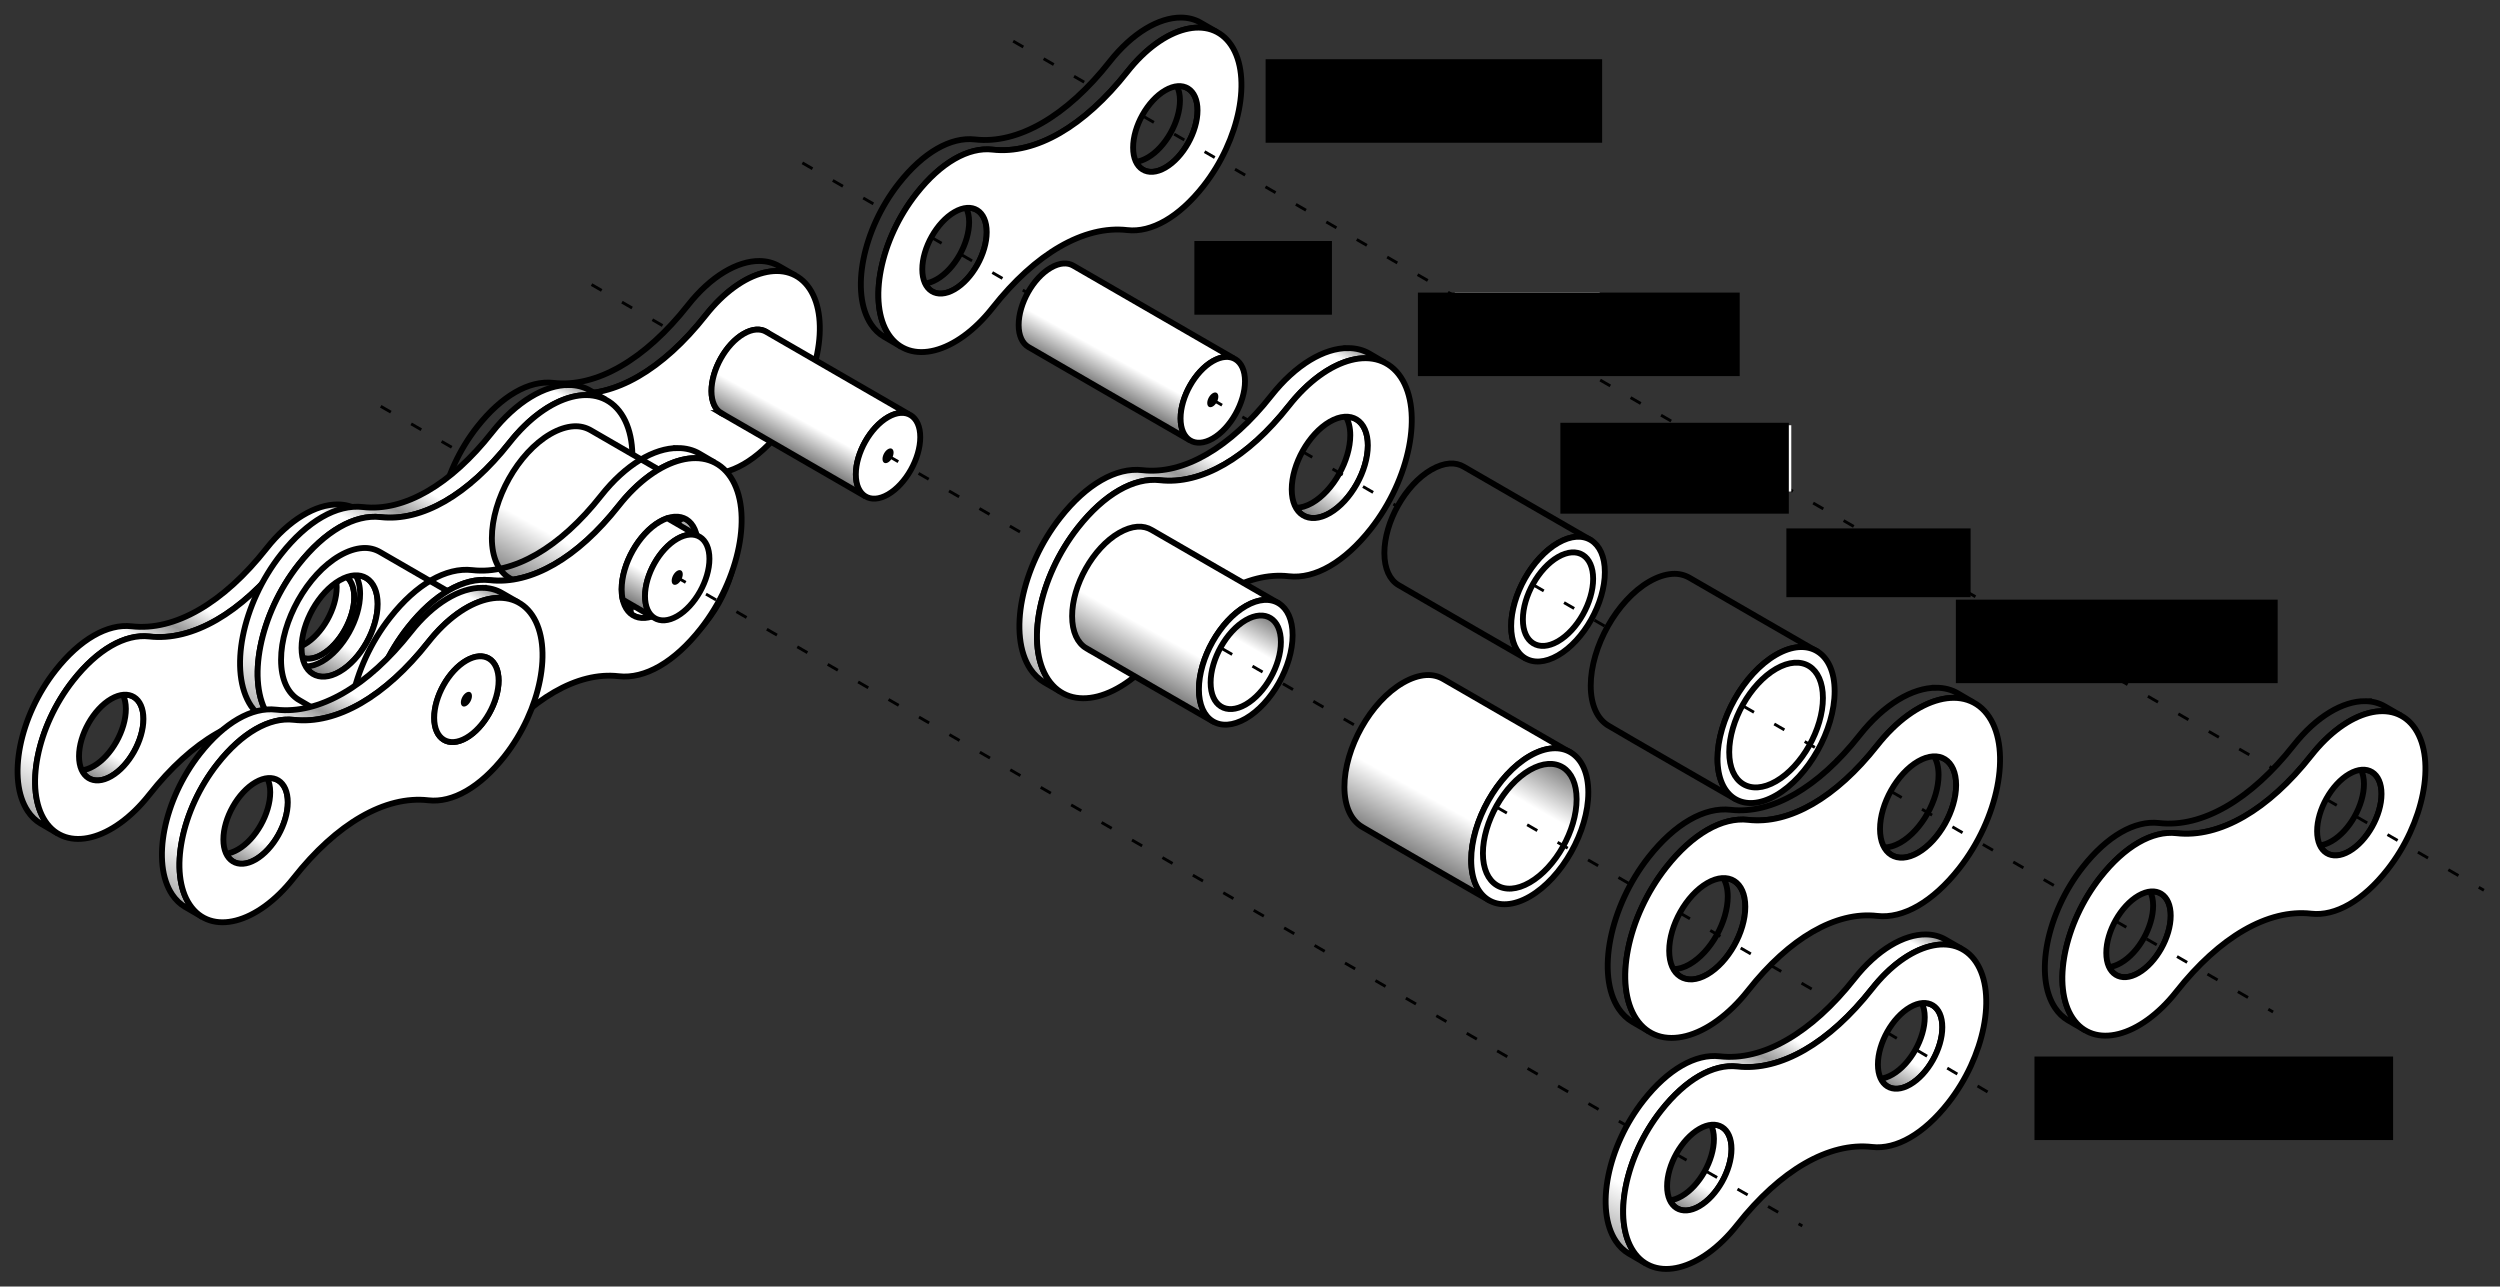 <?xml version="1.0" encoding="UTF-8" standalone="no"?>
<!-- Created with Inkscape (http://www.inkscape.org/) -->

<svg
   xmlns:dc="http://purl.org/dc/elements/1.1/"
   xmlns:cc="http://creativecommons.org/ns#"
   xmlns:rdf="http://www.w3.org/1999/02/22-rdf-syntax-ns#"
   xmlns:svg="http://www.w3.org/2000/svg"
   xmlns="http://www.w3.org/2000/svg"
   xmlns:xlink="http://www.w3.org/1999/xlink"
   xmlns:sodipodi="http://sodipodi.sourceforge.net/DTD/sodipodi-0.dtd"
   xmlns:inkscape="http://www.inkscape.org/namespaces/inkscape"
   version="1.0"
   width="853.822"
   height="439.386"
   id="svg2"
   inkscape:version="0.48.4 r9939"
   sodipodi:docname="Roller_Chain.svg">
  <rect width="100%" height="100%" fill="#333333" stroke="none"/>
  <sodipodi:namedview
     pagecolor="#ffffff"
     bordercolor="#666666"
     borderopacity="1"
     objecttolerance="10"
     gridtolerance="10"
     guidetolerance="10"
     inkscape:pageopacity="0"
     inkscape:pageshadow="2"
     inkscape:window-width="1920"
     inkscape:window-height="1139"
     id="namedview117"
     showgrid="false"
     fit-margin-top="5"
     fit-margin-left="5"
     fit-margin-bottom="5"
     fit-margin-right="5"
     inkscape:zoom="1.19198"
     inkscape:cx="342.47805"
     inkscape:cy="157.20283"
     inkscape:window-x="-4"
     inkscape:window-y="-4"
     inkscape:window-maximized="1"
     inkscape:current-layer="svg2" />
  <defs
     id="defs4">
    <linearGradient
       id="linearGradient2561">
      <stop
         id="stop2563"
         style="stop-color:#808080;stop-opacity:1"
         offset="0" />
      <stop
         id="stop2569"
         style="stop-color:#ffffff;stop-opacity:1"
         offset="0.35" />
      <stop
         id="stop2565"
         style="stop-color:#ffffff;stop-opacity:1"
         offset="1" />
    </linearGradient>
    <linearGradient
       id="linearGradient3618">
      <stop
         id="stop3620"
         style="stop-color:#aaaaaa;stop-opacity:1"
         offset="0" />
      <stop
         id="stop7022"
         style="stop-color:#ffffff;stop-opacity:1"
         offset="0.13" />
      <stop
         id="stop7020"
         style="stop-color:#ffffff;stop-opacity:1"
         offset="0.48" />
      <stop
         id="stop3982"
         style="stop-color:#999999;stop-opacity:1"
         offset="0.55" />
      <stop
         id="stop7016"
         style="stop-color:#ffffff;stop-opacity:1"
         offset="0.62" />
      <stop
         id="stop7014"
         style="stop-color:#ffffff;stop-opacity:1"
         offset="0.95" />
      <stop
         id="stop3622"
         style="stop-color:#808080;stop-opacity:1"
         offset="1" />
    </linearGradient>
    <linearGradient
       x1="-12.702"
       y1="16.117"
       x2="24.563"
       y2="-51.065"
       id="linearGradient3978"
       xlink:href="#linearGradient3618"
       gradientUnits="userSpaceOnUse" />
    <linearGradient
       x1="-11.714"
       y1="14.565"
       x2="23.716"
       y2="-49.512"
       id="linearGradient7754"
       xlink:href="#linearGradient3618"
       gradientUnits="userSpaceOnUse" />
    <linearGradient
       x1="-7.042"
       y1="12.704"
       x2="6.97"
       y2="-12.574"
       id="linearGradient2807"
       xlink:href="#linearGradient2561"
       gradientUnits="userSpaceOnUse" />
    <linearGradient
       x1="27.277"
       y1="2.433"
       x2="15.33"
       y2="23.215"
       id="linearGradient2881"
       xlink:href="#linearGradient2561"
       gradientUnits="userSpaceOnUse" />
    <linearGradient
       x1="-5.593"
       y1="10.09"
       x2="5.57"
       y2="-10.049"
       id="linearGradient2908"
       xlink:href="#linearGradient2561"
       gradientUnits="userSpaceOnUse" />
    <linearGradient
       x1="25.951"
       y1="5.001"
       x2="17.395"
       y2="19.948"
       id="linearGradient2910"
       xlink:href="#linearGradient2561"
       gradientUnits="userSpaceOnUse" />
    <linearGradient
       x1="32.259"
       y1="-13.788"
       x2="40.104"
       y2="-27.772"
       id="linearGradient3862"
       xlink:href="#linearGradient2561"
       gradientUnits="userSpaceOnUse" />
    <linearGradient
       x1="-4.128"
       y1="6.996"
       x2="3.855"
       y2="-6.954"
       id="linearGradient3864"
       xlink:href="#linearGradient2561"
       gradientUnits="userSpaceOnUse" />
    <linearGradient
       x1="30.177"
       y1="-13.954"
       x2="38.889"
       y2="-29.179"
       id="linearGradient3876"
       xlink:href="#linearGradient2561"
       gradientUnits="userSpaceOnUse" />
    <linearGradient
       x1="-5.654"
       y1="7.113"
       x2="2.908"
       y2="-8.655"
       id="linearGradient3878"
       xlink:href="#linearGradient2561"
       gradientUnits="userSpaceOnUse" />
    <g
       id="plate-s">
      <path
         d="m 38.688,-39.812 c -3.753,-0.025 -8.303,2.598 -12.188,7.531 -7.33,9.31 -15.67,14.128 -23,13.281 -4.143,-0.478 -8.857,2.238 -13,7.5 -6.215,7.894 -8.338,18.677 -4.75,24.062 0.605,0.908 1.332,1.6 2.156,2.094 l 3,1.75 C -9.909,15.965 -10.627,15.09 -11.25,14.312 -14.838,8.927 -12.715,-1.856 -6.5,-9.75 c 4.143,-5.262 8.857,-7.978 13,-7.5 7.33,0.846 15.67,-3.971 23,-13.281 5.049,-6.414 11.241,-8.972 15.312,-6.812 l -2.719,-1.562 c -1.01,-0.601 -2.167,-0.898 -3.406,-0.906 z"
         id="path3404"
         style="fill:url(#linearGradient7754);stroke:#000000;stroke-width:1"
         inkscape:connector-curvature="0" />
      <path
         d="m 38,-28.094 c 0.306,0.646 0.5,1.452 0.5,2.406 0,3.643 -2.464,8.028 -5.5,9.781 -0.724,0.418 -1.398,0.66 -2.031,0.719 0.858,1.81 2.792,2.293 5.031,1 3.036,-1.753 5.5,-6.138 5.5,-9.781 0,-2.788 -1.461,-4.336 -3.5,-4.125 z"
         id="path3402"
         style="fill:url(#linearGradient3862);stroke:#000000;stroke-width:1"
         inkscape:connector-curvature="0" />
      <path
         d="m 2,-7.312 c 0.306,0.646 0.5,1.452 0.5,2.406 0,3.643 -2.464,8.028 -5.5,9.781 -0.724,0.418 -1.398,0.66 -2.031,0.719 0.858,1.81 2.792,2.293 5.031,1 C 3.036,4.841 5.5,0.456 5.5,-3.188 5.5,-5.976 4.039,-7.523 2,-7.312 z"
         id="path3376"
         style="fill:url(#linearGradient3864);stroke:#000000;stroke-width:1"
         inkscape:connector-curvature="0" />
      <path
         d="M 5.5,-3.175 C 5.5,0.468 3.036,4.847 0,6.6 -3.036,8.353 -5.5,6.819 -5.5,3.175 -5.5,-0.468 -3.036,-4.847 0,-6.6 3.036,-8.353 5.5,-6.819 5.5,-3.175 z m 36,-20.785 c 0,3.643 -2.464,8.023 -5.5,9.775 -3.036,1.753 -5.5,0.219 -5.5,-3.425 0,-3.643 2.464,-8.023 5.5,-9.775 3.036,-1.753 5.5,-0.219 5.5,3.425 z M 6.5,9.757 C 13.83,0.447 22.17,-4.368 29.5,-3.522 c 4.143,0.478 8.857,-2.243 13,-7.506 6.215,-7.894 8.346,-18.671 4.758,-24.057 -3.588,-5.386 -11.544,-3.351 -17.758,4.543 -7.33,9.31 -15.67,14.125 -23,13.279 -4.143,-0.478 -8.857,2.243 -13,7.506 C -12.715,-1.864 -14.846,8.914 -11.258,14.3 -7.67,19.686 0.285,17.651 6.5,9.757 z"
         id="path3373"
         style="fill:#ffffff;stroke:#000000;stroke-width:1"
         inkscape:connector-curvature="0" />
    </g>
    <g
       id="plate-l">
      <path
         d="m 39.125,-41.156 c -4.042,-0.027 -8.942,2.812 -13.125,8.125 -7.011,8.906 -14.989,13.528 -22,12.719 -4.462,-0.515 -9.538,2.395 -14,8.062 -6.693,8.501 -8.989,20.106 -5.125,25.906 0.654,0.981 1.453,1.717 2.344,2.25 l 2.75,1.594 C -10.824,16.98 -11.531,16.299 -12.125,15.406 -15.989,9.606 -13.693,-1.999 -7,-10.5 c 4.462,-5.667 9.538,-8.609 14,-8.094 7.011,0.81 14.989,-3.782 22,-12.688 5.387,-6.842 11.989,-9.617 16.375,-7.406 l -2.562,-1.5 c -1.087,-0.652 -2.352,-0.96 -3.688,-0.969 z"
         id="path3586"
         style="fill:url(#linearGradient3978);fill-opacity:1;stroke:#000000;stroke-width:1"
         inkscape:connector-curvature="0" />
      <path
         d="m 38.75,-29.438 c 0.467,0.803 0.75,1.86 0.75,3.156 0,4.306 -2.912,9.491 -6.5,11.562 -0.997,0.575 -1.937,0.836 -2.781,0.844 1.083,1.878 3.271,2.325 5.781,0.875 3.588,-2.072 6.5,-7.226 6.5,-11.531 0,-3.125 -1.537,-4.939 -3.75,-4.906 z"
         id="path3584"
         style="fill:url(#linearGradient3876);stroke:#000000;stroke-width:1"
         inkscape:connector-curvature="0" />
      <path
         d="M 2.75,-8.656 C 3.217,-7.853 3.5,-6.797 3.5,-5.5 3.5,-1.194 0.588,3.991 -3,6.062 -3.997,6.638 -4.937,6.899 -5.781,6.906 -4.702,8.799 -2.519,9.267 0,7.812 3.588,5.741 6.5,0.556 6.5,-3.75 6.5,-6.875 4.963,-8.689 2.75,-8.656 z"
         id="path3555"
         style="fill:url(#linearGradient3878);stroke:#000000;stroke-width:1"
         inkscape:connector-curvature="0" />
      <path
         d="M 6.5,-3.753 C 6.5,0.553 3.588,5.728 0,7.8 -3.588,9.872 -6.5,8.058 -6.5,3.753 -6.5,-0.553 -3.588,-5.728 0,-7.8 3.588,-9.872 6.5,-8.058 6.5,-3.753 z m 36,-20.785 c 0,4.306 -2.912,9.481 -6.5,11.553 -3.588,2.072 -6.5,0.258 -6.5,-4.047 0,-4.306 2.912,-9.481 6.5,-11.553 3.588,-2.072 6.5,-0.258 6.5,4.047 z M 7,10.508 C 14.011,1.602 21.989,-3.003 29,-2.194 c 4.462,0.515 9.538,-2.416 14,-8.083 6.693,-8.501 8.988,-20.107 5.124,-25.908 -3.864,-5.8 -12.432,-3.609 -19.124,4.892 -7.011,8.906 -14.989,13.511 -22,12.702 -4.462,-0.515 -9.538,2.416 -14,8.083 -6.693,8.501 -8.988,20.107 -5.124,25.908 3.864,5.8 12.432,3.609 19.124,-4.892 z"
         id="path3512"
         style="fill:#ffffff;stroke:#000000;stroke-width:1"
         inkscape:connector-curvature="0" />
    </g>
    <g
       id="bushing">
      <path
         d="m -5.594,10.094 c 1.484,0.886 23.135,13.386 21.651,12.5 C 14.574,21.707 13.651,19.811 13.651,17.125 c 0,-5.299 3.584,-11.669 8,-14.219 1.104,-0.637 2.168,-0.996 3.125,-1.062 0.93,-0.065 1.757,0.137 2.469,0.562 0.711,0.425 -20.94,-12.075 -21.651,-12.5 -0.711,-0.425 -1.538,-0.627 -2.469,-0.562 -0.957,0.067 -2.021,0.425 -3.125,1.062 -4.416,2.55 -8,8.92 -8,14.219 0,2.686 0.923,4.582 2.406,5.469 z"
         id="path2698"
         style="fill:url(#linearGradient2908);stroke:#000000;stroke-width:1"
         inkscape:connector-curvature="0" />
      <path
         d="m 29.651,7.881 c 0,5.299 -3.584,11.669 -8,14.219 -4.416,2.55 -8,0.318 -8,-4.981 0,-5.299 3.584,-11.669 8,-14.219 4.416,-2.55 8,-0.318 8,4.981 z"
         id="path2887"
         style="fill:#ffffff;stroke:#000000;stroke-width:1"
         inkscape:connector-curvature="0" />
      <path
         d="m 27.651,9.036 c 0,3.974 -2.688,8.752 -6,10.664 -3.312,1.912 -6,0.238 -6,-3.736 0,-3.974 2.688,-8.752 6,-10.664 3.312,-1.912 6,-0.238 6,3.736 z"
         id="path2696"
         style="fill:url(#linearGradient2910);stroke:#000000;stroke-width:1"
         inkscape:connector-curvature="0" />
    </g>
    <g
       id="roller">
      <path
         d="m -7,12.594 c 1.846,1.112 23.497,13.612 21.651,12.5 -1.846,-1.112 -3,-3.464 -3,-6.812 0,-6.624 4.48,-14.594 10,-17.781 1.38,-0.797 2.71,-1.229 3.906,-1.312 1.159,-0.081 2.175,0.191 3.062,0.719 0.887,0.528 -20.764,-11.972 -21.651,-12.5 C 6.082,-13.121 5.065,-13.393 3.906,-13.312 2.71,-13.229 1.38,-12.797 0,-12 c -5.52,3.187 -10,11.157 -10,17.781 0,3.349 1.154,5.701 3,6.812 z"
         id="path2702"
         style="fill:url(#linearGradient2807);stroke:#000000;stroke-width:1"
         inkscape:connector-curvature="0" />
      <path
         d="m 31.651,6.727 c 0,6.624 -4.48,14.587 -10,17.773 -5.52,3.187 -10,0.397 -10,-6.227 0,-6.624 4.48,-14.587 10,-17.773 5.52,-3.187 10,-0.397 10,6.227 z"
         id="path2706"
         style="fill:#ffffff;stroke:#000000;stroke-width:1"
         inkscape:connector-curvature="0" />
      <path
         d="m 29.651,7.881 c 0,5.299 -3.584,11.669 -8,14.219 -4.416,2.55 -8,0.318 -8,-4.981 0,-5.299 3.584,-11.669 8,-14.219 4.416,-2.55 8,-0.318 8,4.981 z"
         id="path2700"
         style="fill:url(#linearGradient2881);stroke:#000000;stroke-width:1"
         inkscape:connector-curvature="0" />
    </g>
    <linearGradient
       x1="-3.818"
       y1="6.888"
       x2="3.789"
       y2="-6.835"
       id="linearGradient4102"
       xlink:href="#linearGradient2561"
       gradientUnits="userSpaceOnUse"
       gradientTransform="translate(207.679,175.837)" />
    <linearGradient
       x1="-3.818"
       y1="6.888"
       x2="3.789"
       y2="-6.835"
       id="linearGradient4104"
       xlink:href="#linearGradient2561"
       gradientUnits="userSpaceOnUse" />
    <linearGradient
       x1="-3.818"
       y1="6.888"
       x2="3.789"
       y2="-6.835"
       id="linearGradient4106"
       xlink:href="#linearGradient2561"
       gradientUnits="userSpaceOnUse" />
  </defs>
  <g
     id="mounted"
     transform="matrix(2,0,0,2,-239.37,-186.375)">
    <use
       xlink:href="#plate-s"
       height="400"
       width="600"
       y="219.138"
       x="138.679"
       id="plate-s1" />
    <use
       xlink:href="#plate-s"
       height="400"
       width="600"
       y="177.569"
       x="210.679"
       id="plate-s2" />
    <use
       xlink:href="#plate-l"
       height="400"
       width="600"
       y="200.086"
       x="177.679"
       id="plate-l1" />
    <use
       xlink:href="#roller"
       height="400"
       width="600"
       y="177.569"
       x="210.679"
       id="roller2"
       transform="translate(3,1.732)" />
    <use
       xlink:href="#roller"
       height="400"
       width="600"
       y="200.086"
       x="177.679"
       id="roller1" />
    <use
       xlink:href="#plate-l"
       height="400"
       width="600"
       y="210.854"
       x="196.33"
       id="plate-l3" />
    <use
       xlink:href="#plate-s"
       height="400"
       width="600"
       y="231.638"
       x="160.33"
       id="plate-s4"
       transform="translate(3,1.732)" />
    <g
       id="pin1">
      <path
         inkscape:connector-curvature="0"
         style="fill:#ffffff;stroke:#000000;stroke-width:1"
         id="path2975"
         d="m 204.83,209.41 c 0,3.643 -2.464,8.023 -5.5,9.775 -3.036,1.753 -5.5,0.219 -5.5,-3.425 0,-3.643 2.464,-8.023 5.5,-9.775 3.036,-1.753 5.5,-0.219 5.5,3.425 z" />
      <path
         inkscape:connector-curvature="0"
         style="fill:#000000"
         id="path2977"
         d="m 200.276,212.04 c 0,0.627 -0.424,1.38 -0.946,1.681 -0.522,0.301 -0.946,0.038 -0.946,-0.589 0,-0.627 0.424,-1.38 0.946,-1.681 0.522,-0.301 0.946,-0.038 0.946,0.589 z" />
    </g>
    <g
       id="pin2">
      <path
         inkscape:connector-curvature="0"
         style="fill:url(#linearGradient4102);stroke:#000000;stroke-width:1"
         id="path2997"
         d="m 233.625,181.688 c -0.423,0.14 -0.833,0.335 -1.281,0.594 -3.588,2.072 -6.5,7.226 -6.5,11.531 0,0.653 0.061,1.248 0.188,1.781 1.874,1.08 3.825,2.217 4.969,2.875 0.005,0.003 0.026,-0.003 0.031,0 0.013,-0.004 0.018,-0.027 0.031,-0.031 -0.781,-0.691 -1.219,-1.875 -1.219,-3.469 0,-3.643 2.464,-7.997 5.5,-9.75 1.245,-0.719 2.39,-0.897 3.312,-0.594 -0.005,-0.022 -0.026,-0.04 -0.031,-0.062 -1.223,-0.705 -3.047,-1.766 -4.969,-2.875 -0.009,-0.005 -0.022,0.005 -0.031,0 z" />
      <path
         inkscape:connector-curvature="0"
         style="fill:#ffffff;stroke:#000000;stroke-width:1"
         id="path2999"
         d="m 240.83,188.626 c 0,3.643 -2.464,8.023 -5.5,9.775 -3.036,1.753 -5.5,0.219 -5.5,-3.425 0,-3.643 2.464,-8.023 5.5,-9.775 3.036,-1.753 5.5,-0.219 5.5,3.425 z" />
      <path
         inkscape:connector-curvature="0"
         style="fill:#000000"
         id="path3001"
         d="m 236.276,191.255 c 0,0.627 -0.424,1.38 -0.946,1.681 -0.522,0.301 -0.946,0.038 -0.946,-0.589 0,-0.627 0.424,-1.38 0.946,-1.681 0.522,-0.301 0.946,-0.038 0.946,0.589 z" />
    </g>
    <g
       id="pin3"
       transform="translate(243.679,155.053)">
      <path
         inkscape:connector-curvature="0"
         style="fill:url(#linearGradient4104);stroke:#000000;stroke-width:1"
         id="path3062"
         d="M -0.844,8.669 23.75,22.875 c -0.996,-0.62 -1.594,-1.928 -1.594,-3.75 1e-6,-3.643 2.464,-7.997 5.5,-9.75 1.328,-0.767 2.549,-0.924 3.5,-0.531 L 6.844,-5.205 C 6.354,-5.5 5.767,-5.625 5.125,-5.58 4.467,-5.535 3.759,-5.3 3,-4.862 c -3.036,1.753 -5.5,6.138 -5.5,9.781 0,1.844 0.639,3.139 1.656,3.75 z" />
      <path
         inkscape:connector-curvature="0"
         style="fill:#ffffff;stroke:#000000;stroke-width:1"
         id="path3054"
         d="m 33.151,12.789 c 0,3.643 -2.464,8.023 -5.5,9.775 -3.036,1.753 -5.5,0.219 -5.5,-3.425 0,-3.643 2.464,-8.023 5.5,-9.775 3.036,-1.753 5.5,-0.219 5.5,3.425 z" />
      <path
         inkscape:connector-curvature="0"
         style="fill:#000000"
         id="path3056"
         d="m 28.597,15.418 c 0,0.627 -0.424,1.38 -0.946,1.681 -0.522,0.301 -0.946,0.038 -0.946,-0.589 0,-0.627 0.424,-1.38 0.946,-1.681 0.522,-0.301 0.946,-0.038 0.946,0.589 z" />
    </g>
  </g>
  <g
     id="exploded"
     transform="matrix(2,0,0,2,-239.37,-186.375)">
    <use
       xlink:href="#plate-s"
       height="400"
       width="600"
       y="136"
       x="282.68"
       id="plate-s3" />
    <g
       id="pin4"
       transform="translate(299.134,145.5)">
      <path
         inkscape:connector-curvature="0"
         style="fill:url(#linearGradient4106);stroke:#000000;stroke-width:1"
         id="path2529"
         d="M 2.125,-7.312 C 1.467,-7.267 0.759,-7.032 0,-6.594 c -3.036,1.753 -5.5,6.138 -5.5,9.781 0,1.844 0.639,3.139 1.656,3.75 0.878,0.527 21.708,12.554 27.594,15.938 -0.996,-0.62 -1.594,-1.928 -1.594,-3.75 1e-6,-3.643 2.464,-7.997 5.5,-9.75 1.328,-0.767 2.549,-0.924 3.5,-0.531 C 24.654,5.097 4.262,-6.686 3.844,-6.938 3.354,-7.232 2.767,-7.357 2.125,-7.312 z" />
      <path
         inkscape:connector-curvature="0"
         style="fill:#ffffff;stroke:#000000;stroke-width:1"
         id="path2525"
         d="m 33.151,12.789 c 0,3.643 -2.464,8.023 -5.5,9.775 -3.036,1.753 -5.5,0.219 -5.5,-3.425 0,-3.643 2.464,-8.023 5.5,-9.775 3.036,-1.753 5.5,-0.219 5.5,3.425 z" />
      <path
         inkscape:connector-curvature="0"
         style="fill:#000000"
         id="path2543"
         d="m 28.597,15.418 c 0,0.627 -0.424,1.38 -0.946,1.681 -0.522,0.301 -0.946,0.038 -0.946,-0.589 0,-0.627 0.424,-1.38 0.946,-1.681 0.522,-0.301 0.946,-0.038 0.946,0.589 z" />
    </g>
    <use
       xlink:href="#plate-l"
       height="400"
       width="600"
       y="193.785"
       x="310.765"
       id="plate-l2" />
    <use
       xlink:href="#bushing"
       height="400"
       width="600"
       y="193.785"
       x="310.765"
       id="bushing3" />
    <use
       xlink:href="#bushing"
       height="400"
       width="600"
       y="183"
       x="364.086"
       id="bushing4" />
    <use
       xlink:href="#roller"
       height="400"
       width="600"
       y="221.785"
       x="359.263"
       id="roller3" />
    <use
       xlink:href="#roller"
       height="400"
       width="600"
       y="204.5"
       x="401.325"
       id="roller4" />
    <use
       xlink:href="#plate-l"
       height="400"
       width="600"
       y="251.785"
       x="411.224"
       id="plate-l4" />
    <use
       xlink:href="#plate-s"
       height="400"
       width="600"
       y="292.569"
       x="409.865"
       id="plate-s5" />
    <use
       xlink:href="#plate-s"
       height="400"
       width="600"
       y="251"
       x="481.865"
       id="plate-s6"
       transform="translate(3,1.732)" />
  </g>
  <path
     style="fill:none;stroke:#000000;stroke-width:1;stroke-dasharray:4, 8"
     d="m 572.532,394.244 43.011,24.452 M 230.723,196.901 555.61,384.474 m -425.582,-245.71 27.203,15.706"
     id="path3849"
     inkscape:connector-curvature="0"
     sodipodi:nodetypes="cccccc" />
  <path
     style="fill:none;stroke:#000000;stroke-width:1;stroke-dasharray:4, 8"
     d="m 644.374,352.583 37.297,22.027 m -107.966,-62.828 52.334,30.215 m -114.868,-66.319 45.611,26.334 m -139.427,-80.498 47.522,27.437 m -161.555,-93.274 52.805,30.487 m -154.101,-88.97 25.815,14.904"
     id="path3851"
     inkscape:connector-curvature="0"
     sodipodi:nodetypes="cccccccccccc" />
  <path
     style="fill:none;stroke:#000000;stroke-width:1;stroke-dasharray:4, 8"
     d="m 722.727,314.682 53.595,30.943 m -130.305,-75.232 59.605,34.413 m -110.056,-63.541 31.646,18.271 m -103.439,-59.721 25.029,14.451 m -104.092,-60.098 32.3,18.648 M 318.124,81.084 351.182,100.171 m 62.717,36.209 12.869,7.43 m -152.741,-88.185 27.279,15.75"
     id="path3853"
     inkscape:connector-curvature="0" />
  <path
     style="fill:none;stroke:#000000;stroke-width:1;stroke-dasharray:4, 8"
     d="m 794.605,273.043 53.717,31.013 M 390.618,39.801 776.296,262.472 M 346.027,14.056 l 26.074,15.054"
     id="path3855"
     inkscape:connector-curvature="0" />
  <flowRoot
     xml:space="preserve"
     id="flowRoot3193"
     style="font-size:40px;font-style:normal;font-weight:normal;line-height:125%;letter-spacing:0px;word-spacing:0px;fill:#000000;fill-opacity:1;stroke:none;font-family:Sans"
     transform="translate(416.302,-12.079)"><flowRegion
       id="flowRegion3195"><rect
         id="rect3197"
         width="114.935"
         height="28.524"
         x="15.94"
         y="32.307" /></flowRegion><flowPara
       id="flowPara3199"
       style="font-size:18px">Outer plate</flowPara></flowRoot>  <flowRoot
     transform="translate(678.89,328.531)"
     style="font-size:40px;font-style:normal;font-weight:normal;line-height:125%;letter-spacing:0px;word-spacing:0px;fill:#000000;fill-opacity:1;stroke:none;font-family:Sans"
     id="flowRoot3201"
     xml:space="preserve"><flowRegion
       id="flowRegion3203"><rect
         y="32.307"
         x="15.94"
         height="28.524"
         width="122.485"
         id="rect3205" /></flowRegion><flowPara
       style="font-size:18px"
       id="flowPara3207">Outer plates</flowPara></flowRoot>  <rect
     style="color:#000000;fill:#ffffff;fill-opacity:1;fill-rule:nonzero;stroke:none;stroke-width:2;marker:none;visibility:visible;display:inline;overflow:visible;enable-background:accumulate"
     id="rect3281"
     width="49.497"
     height="24.329"
     x="496.84"
     y="99.927" />
  <flowRoot
     xml:space="preserve"
     id="flowRoot3217"
     style="font-size:40px;font-style:normal;font-weight:normal;line-height:125%;letter-spacing:0px;word-spacing:0px;fill:#000000;fill-opacity:1;stroke:none;font-family:Sans"
     transform="translate(468.316,67.62)"><flowRegion
       id="flowRegion3219"><rect
         id="rect3221"
         width="109.901"
         height="28.524"
         x="15.94"
         y="32.307" /></flowRegion><flowPara
       id="flowPara3223"
       style="font-size:18px">Inner plate</flowPara></flowRoot>  <flowRoot
     xml:space="preserve"
     id="flowRoot3225"
     style="font-size:40px;font-style:normal;font-weight:normal;line-height:125%;letter-spacing:0px;word-spacing:0px;fill:#000000;fill-opacity:1;stroke:none;font-family:Sans"
     transform="translate(391.973,50.003)"><flowRegion
       id="flowRegion3227"><rect
         id="rect3229"
         width="46.981"
         height="25.168"
         x="15.94"
         y="32.307" /></flowRegion><flowPara
       id="flowPara3231"
       style="font-size:18px">Pin</flowPara></flowRoot>  <rect
     y="145.23"
     x="569.828"
     height="22.651"
     width="41.947"
     id="rect4051"
     style="color:#000000;fill:#ffffff;fill-opacity:1;fill-rule:nonzero;stroke:none;stroke-width:2;marker:none;visibility:visible;display:inline;overflow:visible;enable-background:accumulate" />
  <flowRoot
     xml:space="preserve"
     id="flowRoot3251"
     style="font-size:40px;font-style:normal;font-weight:normal;line-height:125%;letter-spacing:0px;word-spacing:0px;fill:#000000;fill-opacity:1;stroke:none;font-family:Sans"
     transform="translate(516.975,112.084)"><flowRegion
       id="flowRegion3253"><rect
         id="rect3255"
         width="78.021"
         height="31.041"
         x="15.94"
         y="32.307" /></flowRegion><flowPara
       id="flowPara3257"
       style="font-size:18px">Bushing</flowPara></flowRoot>  <rect
     y="182.982"
     x="635.265"
     height="19.296"
     width="29.363"
     id="rect4053"
     style="color:#000000;fill:#ffffff;fill-opacity:1;fill-rule:nonzero;stroke:none;stroke-width:2;marker:none;visibility:visible;display:inline;overflow:visible;enable-background:accumulate" />
  <flowRoot
     transform="translate(594.157,148.159)"
     style="font-size:40px;font-style:normal;font-weight:normal;line-height:125%;letter-spacing:0px;word-spacing:0px;fill:#000000;fill-opacity:1;stroke:none;font-family:Sans"
     id="flowRoot3259"
     xml:space="preserve"><flowRegion
       id="flowRegion3261"><rect
         y="32.307"
         x="15.94"
         height="23.49"
         width="62.921"
         id="rect3263" /></flowRegion><flowPara
       style="font-size:18px"
       id="flowPara3265">Roller</flowPara></flowRoot>  <rect
     style="color:#000000;fill:#ffffff;fill-opacity:1;fill-rule:nonzero;stroke:none;stroke-width:2;marker:none;visibility:visible;display:inline;overflow:visible;enable-background:accumulate"
     id="rect4055"
     width="37.752"
     height="20.135"
     x="691.474"
     y="207.311" />
  <flowRoot
     transform="translate(652.044,172.488)"
     style="font-size:40px;font-style:normal;font-weight:normal;line-height:125%;letter-spacing:0px;word-spacing:0px;fill:#000000;fill-opacity:1;stroke:none;font-family:Sans"
     id="flowRoot3267"
     xml:space="preserve"><flowRegion
       id="flowRegion3269"><rect
         y="32.307"
         x="15.94"
         height="28.524"
         width="109.901"
         id="rect3271" /></flowRegion><flowPara
       style="font-size:18px"
       id="flowPara3273">Inner plate</flowPara></flowRoot></svg>
